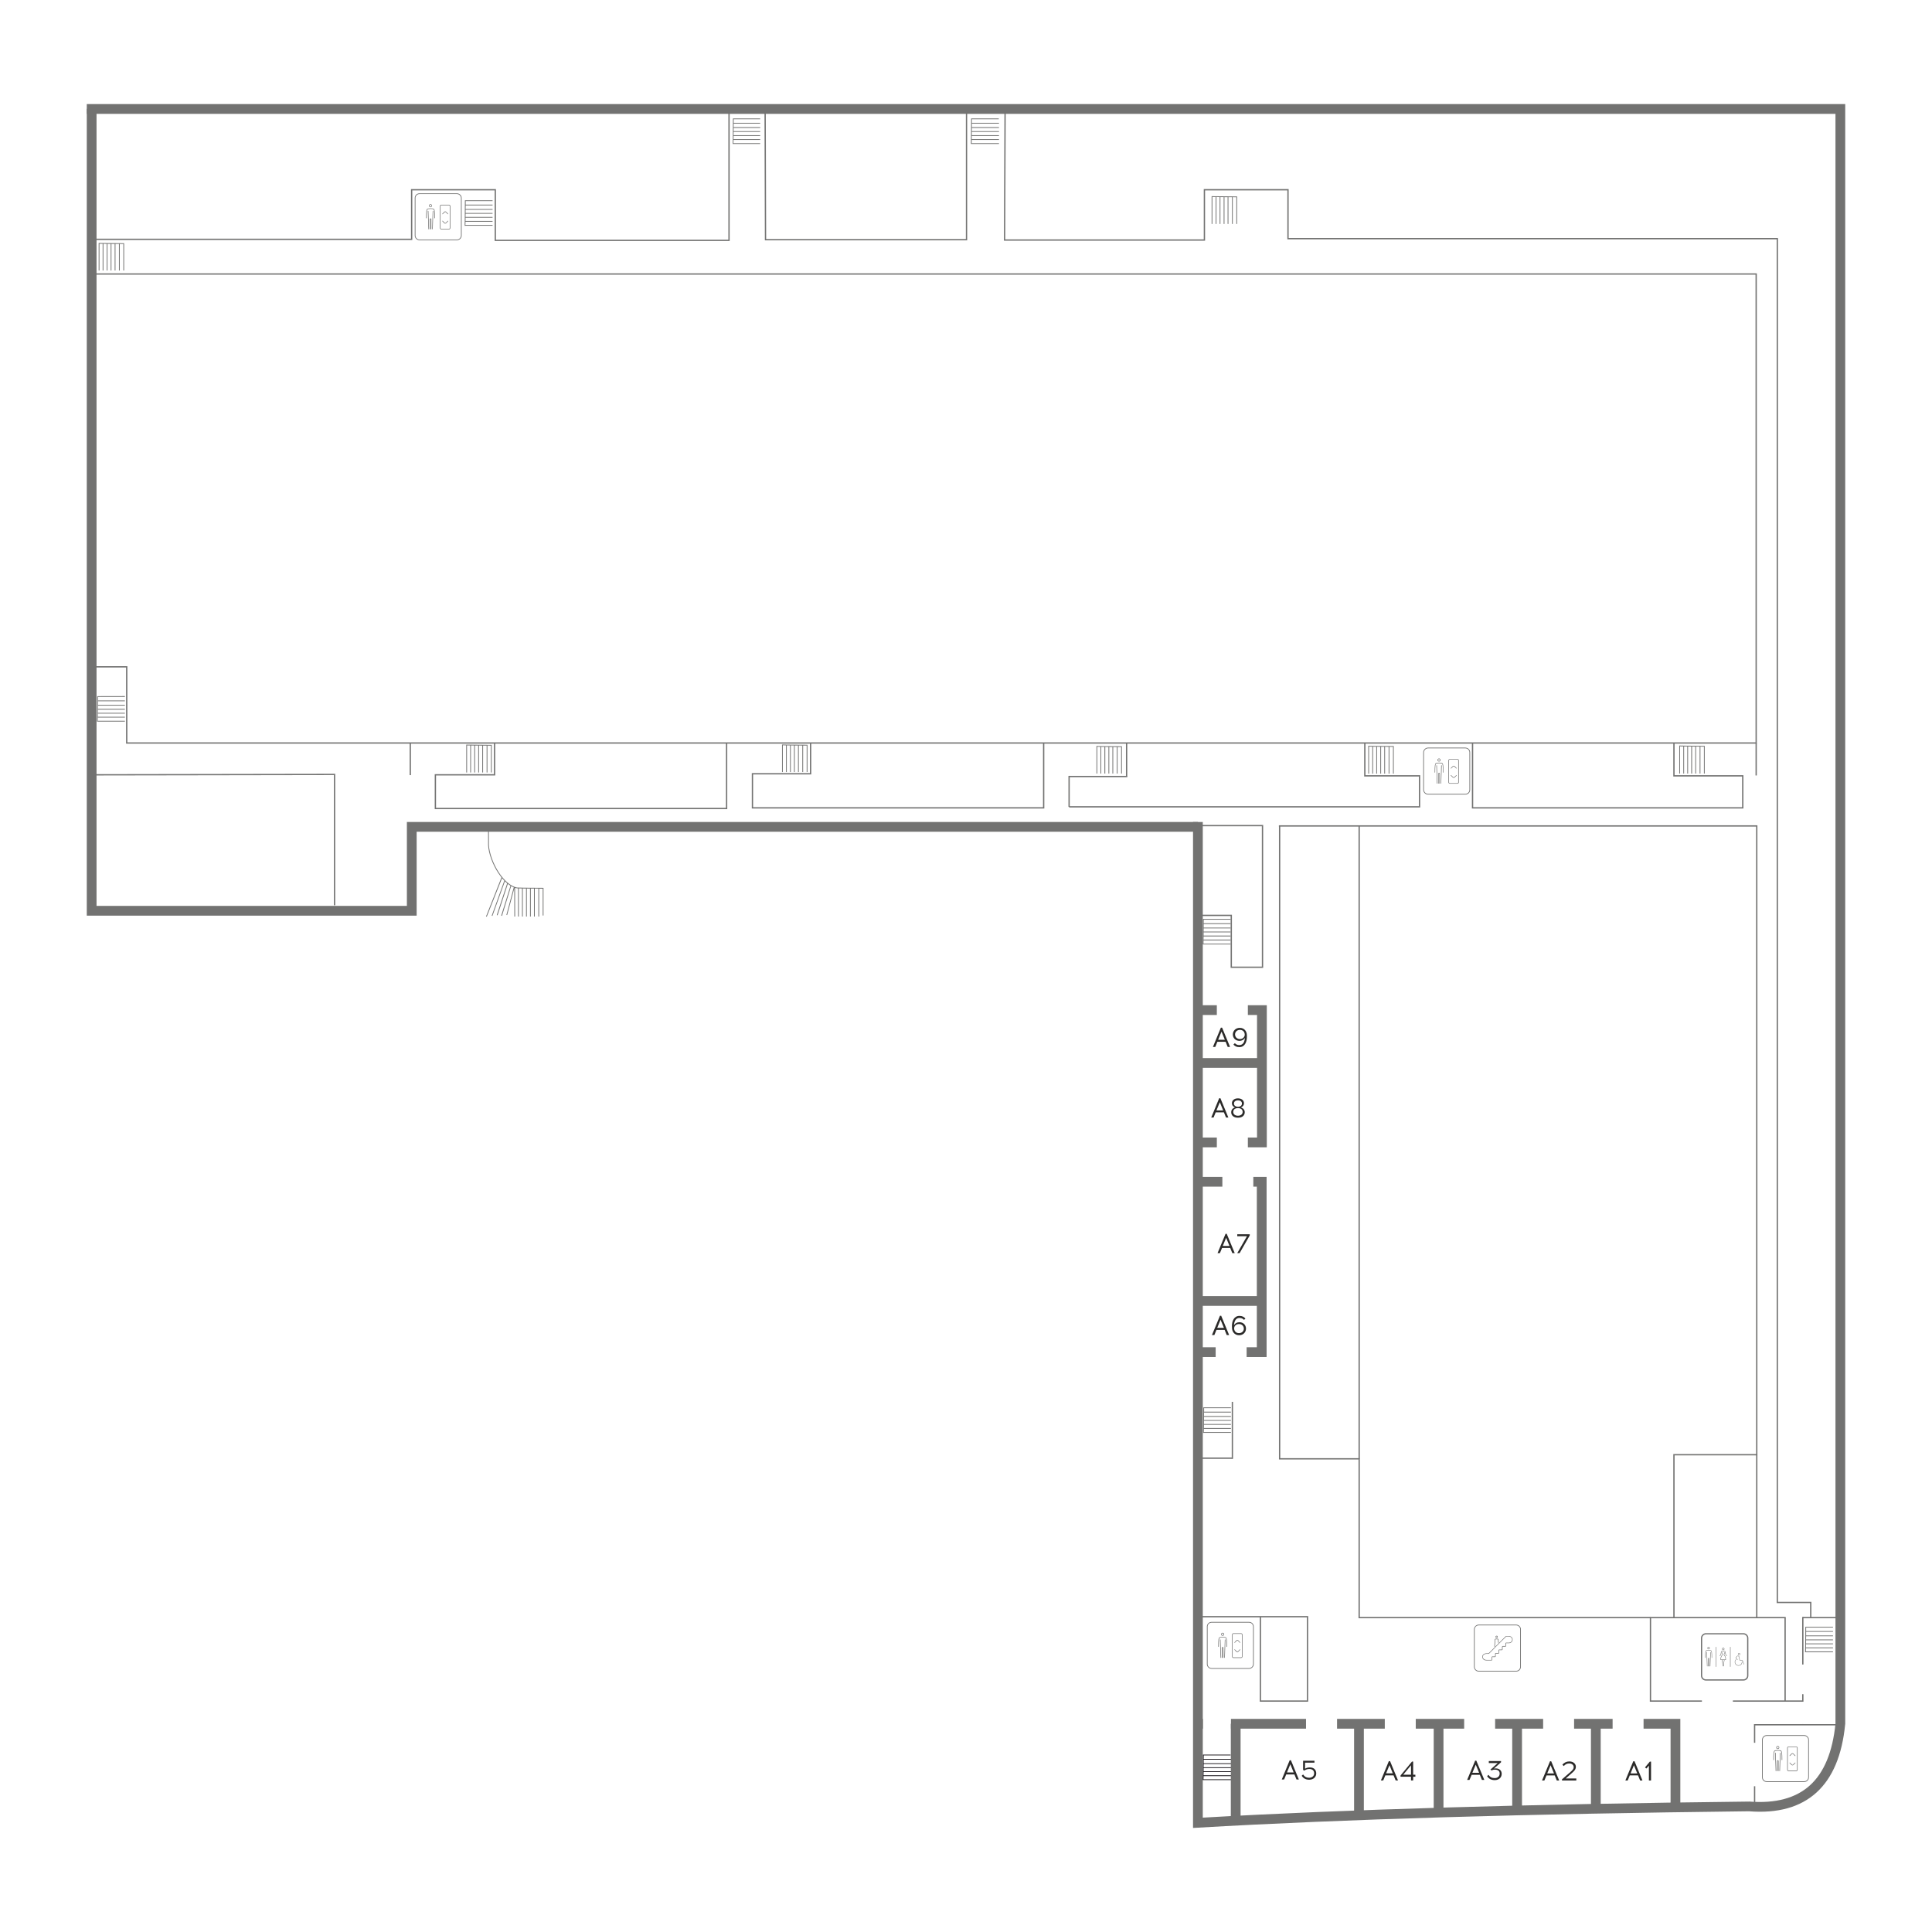 <?xml version="1.0" encoding="UTF-8"?>
<!DOCTYPE svg PUBLIC "-//W3C//DTD SVG 1.1//EN" "http://www.w3.org/Graphics/SVG/1.1/DTD/svg11.dtd">
<!-- Creator: CorelDRAW X6 -->
<svg xmlns="http://www.w3.org/2000/svg" xml:space="preserve" width="297mm" height="297mm" version="1.1" style="shape-rendering:geometricPrecision; text-rendering:geometricPrecision; image-rendering:optimizeQuality; fill-rule:evenodd; clip-rule:evenodd"
viewBox="0 0 29700 29700"
 xmlns:xlink="http://www.w3.org/1999/xlink">
 <defs>
  <style type="text/css">
   <![CDATA[
    .fil1 {fill:none}
    .fil2 {fill:#727271}
    .fil4 {fill:#2B2A29;fill-rule:nonzero}
    .fil3 {fill:#1F1B20;fill-rule:nonzero}
    .fil0 {fill:#727271;fill-rule:nonzero}
   ]]>
  </style>
 </defs>
 <g id="Слой_x0020_1">
  <polygon class="fil0" points="27826,24867 27826,24644 27322,24644 27312,24644 27312,24634 27312,3679 19800,3679 19790,3679 19790,3669 19790,2927 18525,2927 18525,3690 18525,3700 18515,3700 15443,3700 15433,3700 15433,3690 15441,1675 15461,1675 15453,3680 18505,3680 18505,2917 18505,2907 18515,2907 19800,2907 19810,2907 19810,2917 19810,3659 27322,3659 27332,3659 27332,3669 27332,24624 27836,24624 27846,24624 27846,24634 27846,24867 "/>
  <polygon class="fil0" points="14868,1675 14868,3685 14868,3695 14858,3695 11768,3695 11758,3695 11758,3685 11752,1675 11772,1675 11778,3675 14848,3675 14848,1675 "/>
  <polygon class="fil0" points="11217,1675 11217,3695 11217,3705 11207,3705 7614,3705 7604,3705 7604,3695 7604,2927 6338,2927 6338,3679 6338,3689 6328,3689 1475,3689 1475,3669 6318,3669 6318,2917 6318,2907 6328,2907 7614,2907 7624,2907 7624,2917 7624,3685 11197,3685 11197,1675 "/>
  <polygon class="fil0" points="1409,10241 1948,10241 1958,10241 1958,10251 1958,11412 26987,11412 26987,4222 1409,4222 1409,4202 26997,4202 27007,4202 27007,4212 27007,11422 27007,11432 26997,11432 1948,11432 1938,11432 1938,11422 1938,10261 1409,10261 "/>
  <path class="fil0" d="M26963 27775l0 -316 20 0 0 316 -20 0zm0 -984l0 -277 0 -10 10 0 1318 0 0 20 -1308 0 0 267 -20 0z"/>
  <polygon class="fil0" points="18946,22426 18421,22426 18421,22406 18946,22406 "/>
  <polygon class="fil0" points="18955,21550 18955,22426 18935,22426 18935,21550 "/>
  <path class="fil0" d="M18415 24843l1685 0 10 0 0 10 0 1297 0 10 -10 0 -724 0 -10 0 0 -10 0 -1287 -951 0 0 -20zm1675 20l-704 0 0 1277 704 0 0 -1277z"/>
  <polygon class="fil0" points="18472,14062 18928,14062 18938,14062 18938,14072 18938,14859 19398,14859 19398,12702 18348,12702 18348,12682 19408,12682 19418,12682 19418,12692 19418,14869 19418,14879 19408,14879 18928,14879 18918,14879 18918,14869 18918,14082 18472,14082 "/>
  <path class="fil0" d="M27714 26160l-1075 0 0 -20 1075 0 0 20zm-1551 0l-791 0 -10 0 0 -10 0 -1283 0 -10 10 0 2078 0 0 20 -2068 0 0 1263 781 0 0 20zm1551 -1303l577 0 0 20 -577 0 0 -20z"/>
  <polyline class="fil1" points="1409,1672 1409,14001 6330,14001 6330,12711 18415,12711 "/>
  <polygon class="fil0" points="1484,1672 1484,13926 6255,13926 6255,12711 6255,12636 6330,12636 18415,12636 18415,12786 6405,12786 6405,14001 6405,14076 6330,14076 1409,14076 1334,14076 1334,14001 1334,1672 "/>
  <path class="fil0" d="M18490 12636l0 15306c1093,-63 2329,-114 3711,-155 1412,-42 2974,-73 4687,-92l6 0 0 0c402,31 711,-52 929,-249 218,-197 349,-514 393,-948l0 -24748 -26882 0 0 -150 26957 0 75 0 0 75 0 24824 0 2 -1 6c-46,475 -194,825 -442,1050 -250,226 -596,322 -1039,287 -1708,20 -3268,50 -4679,92 -1409,42 -2671,95 -3786,160l-79 4 0 -79 0 -15385 150 0z"/>
  <path class="fil2" d="M27293 26944c-3,0 -5,2 -5,4 0,23 9,265 9,275 0,2 2,4 4,4 0,0 0,0 1,0 2,0 4,-2 4,-4 0,-3 -9,-252 -9,-275 0,-2 -2,-4 -4,-4z"/>
  <path class="fil2" d="M27330 27060c-7,0 -12,5 -12,13l0 150c0,2 2,4 5,4 2,0 4,-2 4,-4l0 -150c0,-4 2,-4 3,-4 1,0 3,0 3,4l0 150c0,2 2,4 5,4 2,0 4,-2 4,-4l0 -150c0,-8 -5,-13 -12,-13z"/>
  <path class="fil2" d="M27367 26944c-2,0 -4,2 -4,4 0,23 -9,272 -9,275 0,2 2,4 4,4 1,0 1,0 1,0 2,0 4,-2 4,-4 0,-10 9,-252 9,-275 0,-2 -2,-4 -5,-4z"/>
  <path class="fil2" d="M27381 26912c-6,-6 -37,-8 -51,-8 -14,0 -46,2 -52,8 -12,12 -17,34 -17,141 0,3 2,5 5,5 2,0 4,-2 4,-5 0,-102 5,-125 14,-134 3,-2 24,-6 46,-6 22,0 42,4 45,6 10,9 14,32 14,134 0,3 2,5 5,5 2,0 4,-2 4,-5 0,-107 -5,-129 -17,-141z"/>
  <path class="fil2" d="M27329 26849c8,0 15,7 15,15 0,8 -7,14 -15,15 -8,-1 -14,-7 -14,-15 0,-8 6,-15 14,-15zm0 38c0,0 0,0 0,0 0,0 0,0 0,0 0,0 0,0 0,0 0,0 0,0 0,0 13,0 23,-10 23,-23 0,-13 -10,-23 -23,-24 0,0 0,0 0,0 0,0 0,0 0,0 0,0 0,0 0,0 0,0 0,0 0,0 -13,1 -23,11 -23,24 0,13 10,23 23,23z"/>
  <path class="fil2" d="M27570 26958c-4,-4 -9,-6 -15,-6 -6,0 -11,2 -15,6l-29 29c-2,2 -2,5 0,7 1,1 4,1 6,0l29 -30c3,-2 6,-3 9,-3 3,0 6,1 9,3l29 30c1,0 2,1 3,1 1,0 3,-1 3,-1 2,-2 2,-5 0,-7l-29 -29z"/>
  <path class="fil2" d="M27593 27097l-29 29c-3,3 -6,4 -9,4 -3,0 -6,-1 -9,-4l-29 -29c-2,-2 -5,-2 -6,0 -2,1 -2,4 0,6l29 29c4,4 9,6 15,6 6,0 11,-2 15,-6l29 -29c2,-2 2,-5 0,-6 -1,-2 -4,-2 -6,0z"/>
  <path class="fil2" d="M27625 27207c0,6 -5,12 -12,12l-118 0c-7,0 -12,-6 -12,-12l0 -337c0,-7 5,-13 12,-13l118 0c7,0 12,6 12,13l0 337zm-12 -358l-118 0c-12,0 -21,9 -21,21l0 337c0,11 9,21 21,21l118 0c11,0 21,-10 21,-21l0 -337c0,-12 -10,-21 -21,-21z"/>
  <path class="fil0" d="M27160 26673l575 0c20,0 38,9 51,22l0 0c14,13 22,31 22,52l0 574c0,21 -8,39 -22,52 -13,13 -31,22 -51,22l-575 0c-20,0 -38,-9 -52,-22 -13,-13 -21,-31 -21,-52l0 -574c0,-21 8,-39 21,-52l0 0c14,-13 32,-22 52,-22zm575 12l-575 0c-17,0 -33,7 -44,18l0 0c-11,11 -18,26 -18,44l0 574c0,18 7,33 18,44 11,11 27,18 44,18l575 0c17,0 32,-7 44,-18 11,-11 18,-26 18,-44l0 -574c0,-18 -7,-33 -18,-44l0 0c-12,-11 -27,-18 -44,-18z"/>
  <path class="fil2" d="M22085 11764c-2,0 -4,2 -4,4 0,23 8,264 8,275 0,2 2,4 5,4 0,0 0,0 0,0 2,0 4,-2 4,-5 0,-2 -9,-251 -9,-274 0,-2 -2,-4 -4,-4z"/>
  <path class="fil2" d="M22122 11880c-6,0 -11,5 -11,12l0 151c0,2 2,4 4,4 2,0 4,-2 4,-4l0 -151c0,-3 2,-3 3,-3 1,0 4,0 4,3l0 151c0,2 1,4 4,4 2,0 4,-2 4,-4l0 -151c0,-7 -5,-12 -12,-12z"/>
  <path class="fil2" d="M22160 11764c-3,0 -5,2 -5,4 0,23 -8,272 -8,274 0,3 1,5 4,5 0,0 0,0 0,0 2,0 4,-2 4,-4 1,-11 9,-252 9,-275 0,-2 -2,-4 -4,-4z"/>
  <path class="fil2" d="M22174 11732c-7,-6 -38,-8 -52,-8 -14,0 -45,2 -51,8 -12,12 -17,34 -17,141 0,3 2,5 4,5 2,0 4,-2 4,-5 0,-102 5,-126 14,-134 3,-3 24,-6 46,-6 22,0 43,3 46,6 9,8 14,32 14,134 0,3 2,5 4,5 3,0 4,-2 4,-5 0,-107 -5,-129 -16,-141z"/>
  <path class="fil2" d="M22122 11669c8,0 14,7 14,15 0,8 -6,14 -14,14 -8,0 -15,-6 -15,-14 0,-8 7,-15 15,-15zm0 38c0,0 0,0 0,0 0,0 0,0 0,0 0,0 0,0 0,0 0,0 0,0 0,0 12,0 23,-11 23,-23 0,-13 -11,-24 -23,-24 0,0 0,0 0,0 0,0 0,0 0,0 0,0 0,0 0,0 0,0 0,0 0,0 -13,0 -24,11 -24,24 0,12 11,23 24,23z"/>
  <path class="fil2" d="M22362 11778c-4,-4 -9,-6 -15,-6 -5,0 -10,2 -14,6l-30 29c-2,2 -2,5 0,6 2,2 5,2 6,0l30 -29c2,-2 5,-4 8,-4 4,0 7,2 9,4l30 29c0,1 2,2 3,2 1,0 2,-1 3,-2 1,-1 1,-4 0,-6l-30 -29z"/>
  <path class="fil2" d="M22386 11917l-30 29c-2,2 -5,4 -9,4 -3,0 -6,-2 -8,-4l-30 -29c-1,-2 -4,-2 -6,0 -2,1 -2,4 0,6l30 29c4,4 9,6 14,6 6,0 11,-2 15,-6l30 -29c1,-2 1,-5 0,-6 -2,-2 -5,-2 -6,0z"/>
  <path class="fil2" d="M22417 12027c0,6 -5,12 -12,12l-118 0c-7,0 -12,-6 -12,-12l0 -338c0,-6 5,-12 12,-12l118 0c7,0 12,6 12,12l0 338zm-12 -358l-118 0c-11,0 -21,9 -21,20l0 338c0,11 10,20 21,20l118 0c12,0 21,-9 21,-20l0 -338c0,-11 -9,-20 -21,-20z"/>
  <path class="fil0" d="M21952 11493l575 0c20,0 39,9 52,22l0 0c13,13 21,31 21,51l0 575c0,20 -8,39 -21,52 -13,13 -32,21 -52,21l-575 0c-20,0 -38,-8 -51,-21 -13,-13 -22,-32 -22,-52l0 -575c0,-20 9,-38 22,-51l0 0c13,-13 31,-22 51,-22zm575 11l-575 0c-17,0 -32,7 -43,19l0 0c-12,11 -19,26 -19,43l0 575c0,17 7,33 19,44 11,11 26,18 43,18l575 0c17,0 33,-7 44,-18 11,-11 18,-27 18,-44l0 -575c0,-17 -7,-32 -18,-43l0 0c-11,-12 -27,-19 -44,-19z"/>
  <path class="fil2" d="M6582 3242c-3,0 -5,2 -5,5 0,22 9,264 9,274 0,3 2,4 4,4 0,0 0,0 1,0 2,0 4,-2 4,-4 0,-3 -9,-252 -9,-274 0,-3 -2,-5 -4,-5z"/>
  <path class="fil2" d="M6619 3358c-7,0 -12,5 -12,13l0 150c0,2 2,4 5,4 2,0 4,-2 4,-4l0 -150c0,-4 2,-4 3,-4 1,0 3,0 3,4l0 150c0,2 2,4 5,4 2,0 4,-2 4,-4l0 -150c0,-8 -5,-13 -12,-13z"/>
  <path class="fil2" d="M6656 3242c-2,0 -4,2 -4,5 0,22 -9,271 -9,274 0,2 2,4 4,4 1,0 1,0 1,0 2,0 4,-1 4,-4 0,-10 9,-252 9,-274 0,-3 -2,-5 -5,-5z"/>
  <path class="fil2" d="M6670 3211c-6,-6 -37,-8 -51,-8 -14,0 -45,2 -52,8 -12,11 -17,33 -17,141 0,2 2,4 5,4 2,0 4,-2 4,-4 0,-103 5,-126 14,-135 3,-2 24,-6 46,-6 22,0 42,4 45,6 10,9 14,32 14,135 0,2 2,4 5,4 2,0 4,-2 4,-4 0,-108 -5,-130 -17,-141z"/>
  <path class="fil2" d="M6618 3147c8,1 15,7 15,15 0,8 -7,15 -15,15 -8,0 -14,-7 -14,-15 0,-8 6,-14 14,-15zm0 39c0,0 0,0 0,0 0,0 0,0 0,0 0,0 0,0 0,0 0,0 0,0 0,0 13,-1 23,-11 23,-24 0,-13 -10,-23 -23,-23 0,0 0,0 0,0 0,0 0,0 0,0 0,0 0,0 0,0 0,0 0,0 0,0 -13,0 -23,10 -23,23 0,13 10,23 23,24z"/>
  <path class="fil2" d="M6859 3256c-4,-4 -9,-6 -15,-6 -5,0 -11,2 -15,6l-29 30c-2,1 -2,4 0,6 1,2 4,2 6,0l30 -30c2,-2 5,-3 8,-3 3,0 6,1 9,3l29 30c1,1 2,1 3,1 1,0 3,0 3,-1 2,-2 2,-5 0,-6l-29 -30z"/>
  <path class="fil2" d="M6882 3395l-29 30c-3,2 -6,3 -9,3 -3,0 -6,-1 -8,-3l-30 -30c-2,-2 -5,-2 -6,0 -2,2 -2,4 0,6l29 30c4,4 10,6 15,6 6,0 11,-2 15,-6l29 -30c2,-2 2,-4 0,-6 -1,-2 -4,-2 -6,0z"/>
  <path class="fil2" d="M6914 3505c0,7 -5,12 -12,12l-118 0c-7,0 -12,-5 -12,-12l0 -337c0,-7 5,-12 12,-12l118 0c7,0 12,5 12,12l0 337zm-12 -358l-118 0c-12,0 -21,9 -21,21l0 337c0,11 9,21 21,21l118 0c11,0 21,-10 21,-21l0 -337c0,-12 -10,-21 -21,-21z"/>
  <path class="fil0" d="M6449 2972l575 0c20,0 38,8 51,21l1 0c13,13 21,32 21,52l0 575c0,20 -8,38 -21,51 -14,14 -32,22 -52,22l-575 0c-20,0 -38,-8 -52,-22 -13,-13 -21,-31 -21,-51l0 -575c0,-20 8,-39 21,-52l0 0c14,-13 32,-21 52,-21zm575 11l-575 0c-17,0 -33,7 -44,18l0 0c-11,11 -18,27 -18,44l0 575c0,17 7,32 18,44 11,11 27,18 44,18l575 0c17,0 32,-7 44,-18 11,-12 18,-27 18,-44l0 -575c0,-17 -7,-33 -18,-44l0 0c-12,-11 -27,-18 -44,-18z"/>
  <path class="fil2" d="M18759 25203c-3,0 -5,2 -5,5 0,22 9,264 9,274 0,3 2,4 4,4 1,0 1,0 1,0 2,0 4,-2 4,-4 0,-3 -9,-252 -9,-274 0,-3 -2,-5 -4,-5z"/>
  <path class="fil2" d="M18796 25319c-7,0 -12,5 -12,13l0 150c0,3 2,4 5,4 2,0 4,-1 4,-4l0 -150c0,-4 2,-4 3,-4 1,0 3,0 3,4l0 150c0,3 2,4 5,4 2,0 4,-1 4,-4l0 -150c0,-8 -5,-13 -12,-13z"/>
  <path class="fil2" d="M18833 25203c-2,0 -4,2 -4,5 0,22 -9,271 -9,274 0,2 2,4 5,4 0,0 0,0 0,0 2,0 4,-1 4,-4 0,-10 9,-252 9,-274 0,-3 -2,-5 -5,-5z"/>
  <path class="fil2" d="M18847 25172c-6,-6 -37,-8 -51,-8 -14,0 -45,2 -52,8 -12,11 -17,33 -17,141 0,2 2,4 5,4 2,0 4,-2 4,-4 0,-103 5,-126 14,-135 3,-2 24,-6 46,-6 22,0 42,4 45,6 10,9 14,32 14,135 0,2 2,4 5,4 2,0 4,-2 4,-4 0,-108 -5,-130 -17,-141z"/>
  <path class="fil2" d="M18795 25109c8,0 15,6 15,14 0,8 -7,15 -15,15 -8,0 -14,-7 -14,-15 0,-8 6,-14 14,-14zm0 38c0,0 0,0 0,0 0,0 0,0 0,0 0,0 0,0 0,0 0,0 0,0 0,0 13,-1 24,-11 24,-24 0,-13 -11,-23 -24,-23 0,0 0,0 0,0 0,0 0,0 0,0 0,0 0,0 0,0 0,0 0,0 0,0 -13,0 -23,10 -23,23 0,13 10,23 23,24z"/>
  <path class="fil2" d="M19036 25217c-4,-4 -9,-6 -15,-6 -5,0 -11,2 -15,6l-29 30c-2,2 -2,4 0,6 2,2 4,2 6,0l30 -30c2,-2 5,-3 8,-3 3,0 6,1 9,3l29 30c1,1 2,1 3,1 1,0 3,0 3,-1 2,-2 2,-4 0,-6l-29 -30z"/>
  <path class="fil2" d="M19059 25356l-29 30c-3,2 -6,3 -9,3 -3,0 -6,-1 -8,-3l-30 -30c-2,-2 -4,-2 -6,0 -2,2 -2,4 0,6l29 30c4,4 10,6 15,6 6,0 11,-2 15,-6l29 -30c2,-2 2,-4 0,-6 -1,-2 -4,-2 -6,0z"/>
  <path class="fil2" d="M19091 25466c0,7 -5,12 -12,12l-118 0c-7,0 -12,-5 -12,-12l0 -337c0,-7 5,-12 12,-12l118 0c7,0 12,5 12,12l0 337zm-12 -358l-118 0c-12,0 -21,9 -21,21l0 337c0,12 9,21 21,21l118 0c11,0 21,-9 21,-21l0 -337c0,-12 -10,-21 -21,-21z"/>
  <path class="fil0" d="M18626 24933l575 0c20,0 38,8 52,21l0 0c13,14 21,32 21,52l0 575c0,20 -8,38 -21,51 -14,14 -32,22 -52,22l-575 0c-20,0 -38,-8 -52,-22 -13,-13 -21,-31 -21,-51l0 -575c0,-20 8,-38 21,-52l0 0c14,-13 32,-21 52,-21zm575 11l-575 0c-17,0 -33,7 -44,18l0 0c-11,11 -18,27 -18,44l0 575c0,17 7,32 18,44 11,11 27,18 44,18l575 0c17,0 33,-7 44,-18 11,-12 18,-27 18,-44l0 -575c0,-17 -7,-33 -18,-44l0 0c-11,-11 -27,-18 -44,-18z"/>
  <path class="fil2" d="M26380 25624c-2,0 -3,-1 -3,-3l0 -301c0,-1 1,-3 3,-3 2,0 4,2 4,3l0 301c0,2 -2,3 -4,3z"/>
  <path class="fil2" d="M26244 25617c-1,0 -3,-2 -3,-3 0,-8 -7,-195 -7,-213 0,-2 2,-3 4,-3 2,0 3,1 3,3 0,17 7,210 7,212 0,2 -2,4 -4,4 0,0 0,0 0,0z"/>
  <path class="fil2" d="M26272 25617c-1,0 -3,-2 -3,-3l0 -117c0,-3 -2,-3 -2,-3 -1,0 -3,0 -3,3l0 117c0,1 -1,3 -3,3 -2,0 -4,-2 -4,-3l0 -117c0,-6 4,-10 10,-10 5,0 9,4 9,10l0 117c0,1 -2,3 -4,3z"/>
  <path class="fil2" d="M26289 25617c0,0 0,0 0,0 -2,0 -4,-2 -4,-4 0,-2 7,-195 7,-212 0,-2 2,-3 3,-3 2,0 4,1 4,3 0,18 -7,205 -7,213 0,1 -2,3 -3,3z"/>
  <path class="fil2" d="M26316 25486c-2,0 -3,-2 -3,-4 0,-79 -4,-97 -11,-104 -3,-2 -19,-4 -36,-4 -17,0 -33,2 -35,4 -7,7 -11,25 -11,104 0,2 -2,4 -3,4 -2,0 -4,-2 -4,-4 0,-83 4,-100 13,-109 5,-5 29,-6 40,-6 11,0 35,1 40,6 9,9 13,26 13,109 0,2 -1,4 -3,4z"/>
  <path class="fil2" d="M26266 25347c-6,0 -11,-5 -11,-11 0,-7 5,-12 11,-12 6,0 11,5 11,12 0,6 -5,11 -11,11zm0 -30c0,0 0,0 0,0 0,0 0,0 0,0 0,0 0,0 0,0 -10,0 -18,9 -18,19 0,9 8,18 18,18 0,0 0,0 0,0l0 0c0,0 0,0 0,0 10,0 18,-9 18,-18 0,-10 -8,-19 -18,-19z"/>
  <path class="fil2" d="M26545 25453c-15,-15 -17,-32 -18,-46 -1,-11 -2,-21 -11,-25 -7,-4 -14,-4 -21,-4 -2,0 -3,0 -4,0 0,0 0,0 0,0 0,0 0,0 0,0l0 0c-1,0 -2,0 -4,0 -8,0 -14,0 -21,4 -9,4 -10,14 -11,25 -1,14 -3,31 -18,46 -1,2 -1,4 0,5 1,1 1,1 2,1 1,0 2,0 3,-1 16,-16 18,-36 20,-50 1,-11 2,-18 7,-20 5,-3 11,-3 18,-3 1,0 3,0 4,0l0 0c0,0 0,0 0,0l0 0c1,0 2,0 4,0 7,0 13,0 18,3 5,2 6,9 7,20 2,14 4,34 20,50 1,1 2,1 3,1 0,0 1,0 2,-1 1,-1 1,-3 0,-5z"/>
  <path class="fil2" d="M26491 25361c-6,0 -11,-6 -11,-12 0,-6 5,-11 11,-11 6,0 11,5 11,11 0,6 -5,12 -11,12zm0 -30c0,0 0,0 0,0 0,0 0,0 0,0 0,0 0,0 0,0 -10,0 -18,8 -18,18 0,10 8,18 18,18 0,0 0,0 0,0l0 0c0,0 0,0 0,0 0,0 0,0 0,0 10,0 18,-8 18,-18 0,-10 -8,-18 -18,-18z"/>
  <path class="fil2" d="M26599 25624c-1,0 -3,-1 -3,-3l0 -301c0,-1 2,-3 3,-3 2,0 4,2 4,3l0 301c0,2 -2,3 -4,3z"/>
  <path class="fil2" d="M26735 25417c-7,0 -12,5 -12,12 0,7 5,12 12,12 6,0 12,-5 12,-12 0,-7 -6,-12 -12,-12zm0 30c-10,0 -18,-8 -18,-18 0,-10 8,-18 18,-18 9,0 17,8 17,18 0,10 -8,18 -17,18z"/>
  <path class="fil2" d="M26726 25606c-32,0 -58,-25 -58,-57 0,-14 6,-28 15,-39 1,-1 3,-1 4,0 2,1 2,3 1,4 -9,10 -14,22 -14,35 0,28 23,51 52,51 28,0 51,-23 51,-51 0,-3 0,-6 0,-9 0,-1 1,-3 2,-3 2,0 3,1 4,2 0,3 0,7 0,10 0,32 -25,57 -57,57z"/>
  <path class="fil2" d="M26810 25588c-2,0 -3,-1 -3,-2l-21 -55c-2,-3 -5,-5 -8,-4l-13 2c-6,1 -13,0 -17,-2 -4,-2 -8,-8 -9,-14l-7 -42c-1,-3 -4,-8 -7,-9l-7 -3c-3,-1 -8,0 -10,2l-19 20c-2,3 -2,6 0,8l23 23c1,2 1,3 0,5 -1,1 -3,1 -4,0l-23 -23c-5,-5 -5,-12 0,-17l19 -20c4,-4 11,-6 16,-3l7 3c5,2 10,8 11,13l7 42c0,4 3,8 6,10 3,1 9,2 13,1l12 -2c6,-1 13,2 15,8l21 55c1,1 0,3 -1,4 -1,0 -1,0 -1,0z"/>
  <path class="fil2" d="M26511 25445c-1,0 -1,-1 -1,-1 -6,-7 -5,-13 0,-22 5,-9 6,-13 1,-20 -1,-2 -3,-2 -5,-1 -1,1 -2,3 -1,5 3,4 3,5 -1,13 -3,6 -10,17 0,29 1,1 1,1 2,2 8,9 20,24 19,61l-69 0c-1,-37 12,-52 19,-61 1,-1 1,-1 2,-2 10,-12 3,-23 0,-29 -4,-8 -4,-9 -1,-13 1,-2 0,-4 -1,-5 -2,-1 -4,0 -5,1 -4,8 -4,12 1,20 5,9 6,15 1,22 -1,0 -1,1 -2,1 -8,10 -23,27 -21,70 0,2 2,3 4,3l18 0c2,13 11,73 11,94 0,2 2,4 4,4 2,0 3,-2 3,-4 0,-22 -8,-79 -11,-94l25 0c-3,15 -11,72 -11,94 0,2 1,4 3,4 2,0 3,-2 3,-4 0,-21 9,-81 12,-94l19 0c1,0 3,-1 3,-3 2,-43 -13,-60 -21,-70z"/>
  <path class="fil0" d="M26225 25106l575 0c21,0 41,9 55,23 14,14 22,33 22,54l0 575c0,21 -8,41 -22,55 -14,14 -34,22 -55,22l-575 0c-21,0 -40,-8 -54,-22l0 0c-14,-14 -23,-34 -23,-55l0 -575c0,-21 9,-40 23,-54l0 0c14,-14 33,-23 54,-23zm575 19l-575 0c-16,0 -30,7 -41,17l0 0c-10,11 -17,25 -17,41l0 575c0,16 7,31 17,41l0 0c11,11 25,17 41,17l575 0c16,0 31,-6 41,-17 11,-10 17,-25 17,-41l0 -575c0,-16 -6,-30 -17,-41 -10,-10 -25,-17 -41,-17z"/>
  <path class="fil2" d="M23194 25252l1 0 0 0c11,-1 20,-3 27,-7 9,-5 15,-12 19,-20 1,-3 2,-7 3,-10 1,-3 1,-6 1,-10 0,-3 0,-6 -1,-9 -1,-4 -1,-7 -3,-10 -3,-8 -9,-15 -17,-20 -8,-4 -17,-7 -28,-7 -4,0 -8,0 -12,0l-1 0c-8,0 -16,-1 -24,0 -1,0 -2,0 -3,0 -1,1 -2,1 -3,1 -1,1 -2,1 -3,2 -1,0 -2,1 -2,2l-127 126c-14,14 -28,28 -42,42l-21 22 -16 16c-5,5 -11,11 -16,16 -5,5 -11,11 -16,16 -6,5 -11,10 -16,15 -1,1 -1,1 -2,2 0,0 -1,1 -2,1 0,0 -1,1 -1,1 -1,1 -2,1 -2,1 -1,0 -2,1 -2,1 -1,0 -2,0 -3,1 0,0 -1,0 -2,0 0,0 -1,0 -2,0l-27 0c-13,0 -24,3 -32,7 -9,5 -16,12 -20,20 -1,3 -2,6 -3,9 -1,3 -1,7 -1,10 0,3 0,6 1,10 0,3 2,6 3,9 4,8 11,15 20,20 8,5 18,8 31,8l0 0 78 0c1,0 1,0 1,0 1,0 1,-1 1,-1l0 0c1,0 1,0 1,-1 0,0 0,0 0,-1l0 -39c0,-1 0,-3 1,-4 0,-1 1,-3 2,-4l0 0c1,-1 3,-2 4,-2 1,-1 3,-1 4,-1l39 0c1,0 1,0 1,0 1,-1 1,-1 1,-1l0 0c1,0 1,-1 1,-1 0,0 0,0 0,-1l0 -39c0,-1 0,-3 1,-4 0,-1 1,-3 2,-4 1,-1 3,-2 4,-2 1,-1 3,-1 4,-1l39 0c1,0 1,0 1,0 1,0 1,-1 1,-1 0,0 1,0 1,-1 0,0 0,0 0,-1l0 -39c0,-1 0,-3 1,-4 0,-1 1,-3 2,-4l0 0c1,-1 3,-2 4,-3 1,0 3,0 4,0l40 0c0,0 0,0 1,-1 0,0 0,0 0,0l0 0c1,0 1,-1 1,-1 0,0 0,-1 0,-1l0 -39c0,-2 0,-3 1,-4 1,-2 1,-3 2,-4l1 0c1,-1 2,-2 3,-3 1,0 3,-1 4,-1l40 0c0,0 0,0 1,0 0,0 0,0 0,0l1 0c0,-1 0,-1 0,-1 0,0 0,-1 0,-1l0 -39c0,-2 1,-3 1,-4 1,-2 1,-3 3,-4 1,-1 2,-2 3,-2 2,-1 3,-1 4,-1l40 0zm-195 -52l-5 0c-1,0 -2,0 -3,1 -1,0 -2,0 -2,1l0 0c-1,1 -1,2 -1,3 -1,1 -1,2 -1,4 -2,33 -3,68 -6,101 0,3 -1,4 -3,5 -1,0 -1,1 -2,1 -1,-1 -1,-1 -2,-1 -1,-1 -2,-3 -2,-5l6 -102c0,-2 1,-4 1,-6 1,-2 1,-4 3,-5l0 -1c1,-1 3,-3 5,-3 2,-1 4,-2 7,-2 4,0 9,0 13,0 5,0 9,-1 13,0 3,0 5,0 7,1 2,1 4,2 5,4l0 0c1,2 2,3 3,5 1,2 1,4 1,6l3 42c0,3 -1,5 -2,5 0,1 -1,1 -2,1 0,0 -1,0 -2,0 -1,-1 -3,-3 -3,-5 -1,-14 -2,-28 -3,-42 0,-1 0,-3 -1,-4 0,-1 0,-2 -1,-2l0 0c0,-1 -1,-1 -2,-2 -1,0 -2,0 -3,0 -3,0 -18,0 -21,0zm7 -54c2,0 4,0 6,0 3,1 5,2 6,3 2,2 3,4 4,6 1,1 2,4 2,6 1,2 0,4 0,6 -1,3 -2,5 -3,6 -2,2 -3,3 -5,4 -2,1 -4,2 -7,2 -2,1 -4,0 -6,0 -2,-1 -4,-2 -6,-3 -2,-2 -3,-3 -4,-5 -1,-2 -2,-4 -2,-7 0,-2 0,-4 0,-6 1,-2 2,-4 3,-6 2,-2 4,-3 6,-4 1,-1 4,-2 6,-2zm6 11c0,-1 -1,-2 -2,-2 -1,0 -2,0 -3,0 -1,0 -2,0 -3,1 -1,0 -2,1 -2,2 -1,0 -2,1 -2,2 0,1 0,2 0,3 0,1 0,2 1,3 0,1 1,2 2,3 0,0 1,1 2,1 1,0 2,0 3,0 1,0 2,0 3,-1 1,0 2,-1 3,-2 0,0 1,-1 1,-2 0,-1 0,-2 0,-3 0,-1 0,-2 -1,-3 0,-1 -1,-2 -2,-2zm183 103l0 0 0 0c-13,1 -27,0 -41,0 0,0 0,0 -1,0 0,1 0,1 0,1l-1 0c0,0 0,0 0,1 0,0 0,1 0,1l0 39c0,1 0,3 -1,4 -1,2 -1,3 -2,4 -2,1 -3,2 -4,3 -1,0 -3,0 -4,0l-40 0c0,0 0,1 -1,1 0,0 0,0 0,0l-1 0c0,0 0,1 0,1 0,0 0,1 0,1l0 39c0,2 -1,3 -1,5 -1,1 -2,2 -3,3 -1,2 -2,2 -3,3 -1,0 -3,1 -4,1l-40 0c0,0 -1,0 -1,0 0,0 0,0 -1,0l0 1c0,0 0,0 0,0 0,0 0,1 0,1l0 39c0,2 -1,3 -1,5 -1,1 -2,2 -3,3 -1,1 -2,2 -3,3 -2,0 -3,1 -5,1l-39 0c0,0 -1,0 -1,0 0,0 0,0 0,0l-1 0c0,1 0,1 0,1 0,0 0,1 0,1l0 39c0,2 -1,3 -1,5 -1,1 -2,2 -3,3 -1,1 -2,2 -3,3 -2,0 -3,1 -5,1l-39 0c0,0 -1,0 -1,0 0,0 0,0 -1,0l0 1c0,0 0,0 0,0 0,1 0,1 0,1l0 39c0,2 -1,3 -1,5 -1,1 -2,2 -3,3 -1,1 -2,2 -3,3 -2,0 -3,0 -5,0l-78 0 0 0c-14,0 -26,-3 -35,-8 -11,-6 -19,-15 -23,-25 -2,-3 -3,-7 -4,-11 -1,-3 -1,-7 -1,-11 0,-4 0,-8 1,-12 1,-3 2,-7 4,-11 5,-9 12,-17 23,-23 10,-5 22,-8 36,-8l27 0 1 0 2 0 1 -1 1 0 2 -1 1 -1 1 -1 1 -1c6,-5 11,-10 16,-15 6,-5 11,-11 16,-16 6,-5 11,-10 16,-16l16 -16 21 -21c14,-14 28,-28 42,-42l127 -127c1,-1 2,-2 3,-3 2,-1 3,-2 4,-2 2,-1 3,-1 5,-2 1,0 3,0 4,0 9,-1 17,-1 25,0l1 0c4,0 7,0 12,0 13,0 23,3 32,8 10,6 17,15 21,24 1,4 2,7 3,11 1,4 1,8 1,12 0,3 0,7 -1,11 -1,4 -2,7 -4,11 -4,10 -11,18 -22,24 -8,5 -18,8 -31,8z"/>
  <path class="fil0" d="M22732 24975l575 0c20,0 39,8 52,22l0 0c13,13 21,31 21,51l0 575c0,20 -8,38 -21,52 -13,13 -32,21 -52,21l-575 0c-20,0 -38,-8 -51,-21l0 0c-13,-14 -22,-32 -22,-52l0 -575c0,-20 9,-38 22,-51l0 0c13,-14 31,-22 51,-22zm575 11l-575 0c-17,0 -32,7 -44,18l0 0c-11,11 -18,27 -18,44l0 575c0,17 7,33 18,44l0 0c12,11 27,18 44,18l575 0c17,0 33,-7 44,-18 11,-11 18,-27 18,-44l0 -575c0,-17 -7,-33 -18,-44l0 0c-11,-11 -27,-18 -44,-18z"/>
  <path class="fil0" d="M7515 12707c0,4 0,133 1,207 0,42 0,75 0,77 6,121 65,289 155,425 76,114 172,206 275,228 5,1 52,2 113,3 114,1 279,2 290,2l6 0 0 6 0 419 -12 0 0 -413c-10,0 -29,0 -55,0l0 429 -12 0 0 -430c-16,0 -35,0 -55,0l0 430 -12 0 0 -430c-16,0 -32,0 -49,0l0 430 -12 0 0 -430c-17,-1 -33,-1 -49,-1l0 431 -12 0 0 -431c-10,0 -19,0 -28,0l-22 -1 0 432 -12 0 0 -432c-19,0 -36,-1 -49,-1l0 433 -12 0 0 -433c-12,-1 -19,-1 -21,-2 -8,-1 -16,-4 -25,-6l1 441 -12 0 -1 -433 -110 411 -11 -3 113 -424c-13,-5 -27,-11 -40,-19l-141 458 -12 -4 143 -460c-14,-9 -28,-18 -41,-29l-158 484 -12 -4 160 -488c-12,-10 -24,-20 -35,-32l-192 534 -11 -4 194 -539c-12,-12 -24,-25 -35,-38l-235 593 -11 -5 237 -599c-16,-21 -32,-43 -48,-66 -91,-138 -151,-308 -157,-431 0,-2 0,-35 0,-78 -1,-92 -1,-204 -1,-207l12 0z"/>
  <path class="fil0" d="M27749 25399c1,-20 2,-54 2,-95 2,-115 2,-279 2,-290l0 -6 6 0 419 0 0 12 -413 0c0,9 0,29 0,54l413 0 0 12 -413 0c0,17 0,36 0,55l413 0 0 12 -413 0c-1,16 -1,33 -1,50l414 0 0 12 -414 0c0,16 0,33 0,49l414 0 0 12 -415 0c0,10 0,19 0,28l0 22 415 0 0 12 -415 0c-1,19 -1,36 -1,49l416 0 0 12 -417 0 0 0 -12 0z"/>
  <path class="fil0" d="M18494 22027c0,-20 1,-55 1,-96 2,-114 3,-279 3,-290l0 -6 6 0 419 0 0 6 0 6 -413 0c0,10 0,29 0,55l413 0 0 12 -414 0c0,16 0,35 0,54l414 0 0 13 -414 0c0,16 0,32 0,49l414 0 0 12 -415 0c0,17 0,33 0,49l415 0 0 12 -415 0c0,10 0,19 0,28l-1 22 416 0 0 12 -416 0c0,19 -1,36 -1,49l417 0 0 12 -417 0 0 1 -12 0z"/>
  <path class="fil3" d="M18488 27364c1,-20 2,-54 2,-95 2,-115 2,-279 2,-290l0 -6 6 0 420 0 0 12 -413 0c-1,9 -1,29 -1,54l430 0 0 12 -430 0c0,17 0,36 0,55l430 0 0 12 -430 0c0,16 -1,33 -1,50l431 0 0 12 -431 0c0,16 0,33 0,49l431 0 0 12 -431 0c-1,10 -1,19 -1,28l0 22 432 0 0 12 -432 0c-1,19 -1,36 -1,49l433 0 0 12 -434 0 0 0 -12 0z"/>
  <path class="fil0" d="M18488 14518c1,-20 2,-55 2,-95 2,-115 2,-280 2,-291l0 -6 6 0 420 0 0 6 0 6 -413 0c-1,10 -1,30 -1,55l414 0 0 12 -414 0c0,17 0,35 0,55l414 0 0 12 -414 0c0,16 -1,33 -1,49l415 0 0 12 -415 0c0,17 0,34 0,50l415 0 0 12 -415 0c-1,9 -1,19 -1,28l0 21 416 0 0 12 -416 0c-1,19 -1,36 -1,50l417 0 0 12 -418 0 0 0 -12 0z"/>
  <path class="fil1" d="M18415 26499l77 0m431 0l1154 0m477 0l734 0m476 0l744 0m476 0l738 0m476 0l592 0m476 0l490 0 0 1285"/>
  <path class="fil0" d="M18415 26424l77 0 0 150 -77 0 0 -150zm508 0l1154 0 0 150 -1154 0 0 -150zm1631 0l734 0 0 150 -734 0 0 -150zm1210 0l744 0 0 150 -744 0 0 -150zm1220 0l738 0 0 150 -738 0 0 -150zm1214 0l592 0 0 150 -592 0 0 -150zm1068 0l490 0 75 0 0 75 0 1285 -150 0 0 -1210 -415 0 0 -150z"/>
  <polygon class="fil0" points="24607,26499 24607,27805 24457,27805 24457,26499 "/>
  <polygon class="fil0" points="23397,26499 23397,27831 23247,27831 23247,26499 "/>
  <polygon class="fil0" points="22190,26499 22190,27860 22040,27860 22040,26499 "/>
  <polygon class="fil0" points="20966,26499 20966,27906 20816,27906 20816,26499 "/>
  <polygon class="fil0" points="19071,26499 19071,27989 18921,27989 18921,26499 "/>
  <path class="fil0" d="M27724 24857l0 731 -20 0 0 -731 20 0zm0 1187l0 116 -20 0 0 -116 20 0zm0 460l0 10 -20 0 0 -10 20 0z"/>
  <polygon class="fil0" points="25372,24877 20894,24877 20884,24877 20884,24867 20884,22436 19671,22436 19661,22436 19661,22426 19661,12697 19681,12697 19681,22416 20894,22416 20904,22416 20904,22426 20904,24857 25372,24857 "/>
  <polyline class="fil1" points="18415,24853 20100,24853 20100,26150 19376,26150 19376,24853 "/>
  <path class="fil0" d="M18480 20711l208 0 0 150 -208 0 0 -150zm684 0l157 0 0 -2469 -54 0 0 -150 129 0 75 0 0 75 0 2619 0 75 -75 0 -232 0 0 -150zm-373 -2469l-334 0 0 -150 334 0 0 150z"/>
  <polygon class="fil0" points="18467,19924 19396,19924 19396,20074 18467,20074 "/>
  <path class="fil0" d="M18457 17487l249 0 0 150 -249 0 0 -150zm726 0l141 0 0 -1884 -141 0 0 -150 216 0 75 0 0 75 0 2034 0 75 -75 0 -216 0 0 -150zm-477 -1884l-291 0 0 -150 291 0 0 150z"/>
  <polygon class="fil0" points="18467,16266 19399,16266 19399,16416 18467,16416 "/>
  <polygon class="fil0" points="19660,12687 27006,12687 27016,12687 27016,12697 27016,22363 27016,22373 27006,22373 25743,22373 25743,24867 25723,24867 25723,22363 25723,22353 25733,22353 26996,22353 26996,12707 19660,12707 "/>
  <polygon class="fil0" points="20884,22426 20884,12697 20904,12697 20904,22426 "/>
  <line class="fil1" x1="18940" y1="22426" x2="18415" y2= "22426" />
  <path class="fil4" d="M25054 27292l127 0 32 79 36 0 -122 -296 -19 0 -122 296 36 0 32 -79zm64 -156l51 126 -103 0 52 -126zm263 235l0 -290 -19 0 -74 89 22 17 38 -45 0 229 33 0z"/>
  <path class="fil4" d="M23774 27293l126 0 32 78 37 0 -123 -296 -18 0 -123 296 36 0 33 -78zm63 -157l52 126 -104 0 52 -126zm395 235l0 -31 -163 0 82 -72c51,-42 74,-69 74,-108 0,-46 -40,-82 -98,-82l-4 0c-40,0 -78,17 -105,51l22 20c22,-27 50,-40 81,-40l4 0c35,0 67,21 67,57 0,26 -15,44 -50,74l-130 113 0 18 220 0z"/>
  <path class="fil4" d="M22623 27284l126 0 32 78 37 0 -123 -296 -18 0 -123 296 36 0 33 -78zm63 -157l52 126 -104 0 52 -126zm389 -36l0 -19 -188 0 0 31 137 0 -112 100 17 13c13,-6 30,-12 49,-12 53,0 76,24 76,60 0,42 -31,70 -75,70l-3 0c-41,0 -72,-16 -94,-50l-21 20c21,36 61,61 115,61l4 0c66,-1 105,-42 105,-97 0,-45 -29,-80 -87,-83 -14,0 -24,1 -33,3l110 -97z"/>
  <path class="fil4" d="M21296 27292l127 0 32 78 36 0 -122 -296 -19 0 -122 296 36 0 32 -78zm64 -157l51 126 -103 0 52 -126zm364 178l34 0 0 -31 -34 0 0 -202 -18 0 -176 214 0 19 161 0 0 57 33 0 0 -57zm-33 -176l0 145 -120 0 120 -145z"/>
  <path class="fil4" d="M19772 27278l127 0 32 78 36 0 -122 -296 -19 0 -122 296 36 0 32 -78zm64 -157l51 126 -103 0 52 -126zm371 -24l0 -30 -175 0 0 140 17 13c15,-13 46,-26 77,-26 48,0 76,24 76,67 0,41 -33,67 -75,68l-2 0c-42,0 -71,-17 -93,-51l-21 20c21,36 59,61 113,61l4 0c67,-1 106,-45 106,-96 0,-56 -36,-93 -97,-93 -32,0 -60,9 -75,20l0 -93 145 0z"/>
  <path class="fil4" d="M18700 20444l126 0 32 79 37 0 -122 -296 -19 0 -123 296 37 0 32 -79zm63 -157l52 126 -103 0 51 -126zm291 -58c-83,0 -116,78 -116,156l1 26c0,64 42,115 109,115 66,0 106,-48 106,-101 0,-59 -44,-99 -101,-99 -39,0 -69,19 -83,46 3,-53 23,-112 84,-112l3 1c28,0 48,9 67,29l21 -20c-19,-24 -46,-40 -88,-41l-3 0zm-8 125c44,0 75,30 75,71 0,39 -31,69 -75,69 -47,0 -74,-34 -74,-74 0,-36 30,-66 74,-66z"/>
  <path class="fil4" d="M18786 19185l126 0 32 79 37 0 -123 -297 -18 0 -123 297 36 0 33 -79zm63 -157l52 126 -104 0 52 -126zm363 -36l0 -18 -192 0 0 30 149 0 -149 260 36 0 156 -272z"/>
  <path class="fil4" d="M18688 17100l127 0 32 79 36 0 -122 -296 -19 0 -122 296 36 0 32 -79zm64 -156l51 126 -103 0 52 -126zm323 80c26,-9 48,-29 48,-65 0,-43 -36,-73 -90,-74l-4 0c-54,0 -91,31 -91,74 0,36 22,56 48,65 -35,10 -59,36 -59,74 0,51 40,84 103,84l2 0c63,0 103,-33 103,-84 0,-38 -25,-64 -60,-74zm-106 -59c0,-35 30,-50 62,-50 32,0 61,15 61,50 0,34 -29,49 -61,49 -32,0 -62,-15 -62,-49zm62 187c-42,0 -73,-22 -73,-59 0,-48 47,-59 73,-59 43,1 72,22 72,59 0,37 -31,59 -72,59z"/>
  <path class="fil4" d="M18714 16015l127 0 32 79 36 0 -122 -296 -19 0 -122 296 36 0 32 -79zm64 -156l51 125 -103 0 52 -125zm274 238c83,0 116,-78 116,-156l0 -25c0,-64 -42,-115 -109,-115 -66,0 -107,48 -107,101 0,59 45,99 102,99 39,0 69,-20 83,-46 -3,53 -23,111 -85,111l-2 0c-28,0 -48,-10 -67,-29l-22 20c19,23 47,40 88,40l3 0zm9 -124c-44,0 -75,-31 -75,-71 0,-39 31,-70 75,-70 48,0 74,34 74,74 0,36 -31,67 -74,67z"/>
  <line class="fil1" x1="27442" y1="26150" x2="27442" y2= "24867" />
  <polygon class="fil0" points="27432,26150 27432,24867 27452,24867 27452,26150 "/>
  <path class="fil0" d="M1491 11093c1,-20 1,-55 2,-95 1,-115 2,-280 2,-290l0 -6 6 0 419 -1 0 13 -413 0c0,9 0,29 0,54l413 0 0 12 -413 0c0,17 0,35 0,55l413 0 0 12 -414 0c0,16 0,33 0,49l414 0 0 13 -414 0c0,16 0,33 -1,49l415 0 0 12 -415 0c0,10 0,19 0,28l0 21 415 0 0 12 -416 0c0,20 0,36 -1,50l417 0 0 12 -417 0 0 0 -12 0z"/>
  <path class="fil0" d="M7168 11447c20,0 54,1 95,1 115,2 279,3 290,3l6 0 0 6 0 418 -12 0 0 -412c-9,0 -29,0 -54,-1l0 413 -12 0 0 -413c-17,0 -36,0 -55,0l0 413 -12 0 0 -413c-16,0 -33,0 -50,-1l0 414 -12 0 0 -414c-16,0 -33,0 -49,0l0 414 -12 0 0 -414c-10,0 -19,0 -28,-1l-22 0 0 415 -12 0 0 -415c-19,0 -36,-1 -49,-1l0 416 -12 0 0 -416 0 0 0 -12z"/>
  <path class="fil0" d="M1517 3735c20,0 54,1 95,1 115,2 279,3 290,3l6 0 0 6 0 413 -12 0 0 -407c-9,0 -29,0 -55,-1l0 408 -12 0 0 -408c-16,0 -35,0 -54,0l0 408 -12 0 0 -408c-16,0 -33,0 -50,0l0 408 -12 0 0 -409c-16,0 -33,0 -49,0l0 409 -12 0 0 -409c-10,0 -19,0 -28,-1l-22 0 0 410 -12 0 0 -410c-19,0 -36,-1 -49,-1l0 411 -12 0 0 -411 0 0 0 -12z"/>
  <path class="fil0" d="M18626 3016c20,0 55,1 95,1 115,2 280,3 291,3l6 0 0 6 0 417 -12 0 0 -411c-10,0 -29,0 -55,-1l0 412 -12 0 0 -412c-17,0 -35,0 -55,0l0 412 -12 0 0 -412c-16,0 -32,0 -49,0l0 412 -12 0 0 -413c-17,0 -33,0 -50,0l0 413 -12 0 0 -413c-9,0 -19,0 -28,-1l-21 0 0 414 -12 0 0 -414c-19,0 -36,-1 -50,-1l0 415 -12 0 0 -415 0 0 0 -12z"/>
  <path class="fil0" d="M7143 3471c1,-20 1,-55 2,-96 1,-114 2,-279 2,-290l0 -6 6 0 419 0 0 12 -413 0c0,10 0,29 0,55l413 0 0 12 -413 0c0,16 0,35 -1,55l414 0 0 12 -414 0c0,16 0,32 0,49l414 0 0 12 -414 0c0,17 -1,33 -1,49l415 0 0 12 -415 0c0,10 0,19 0,28l0 22 415 0 0 12 -416 0c0,19 0,36 -1,49l417 0 0 12 -417 0 0 1 -12 0z"/>
  <path class="fil0" d="M11263 2213c1,-20 1,-55 2,-95 1,-115 2,-280 2,-291l0 -6 6 0 413 0 0 12 -407 0c0,10 0,30 0,55l407 0 0 12 -407 0c-1,17 -1,35 -1,55l408 0 0 12 -408 0c0,16 0,33 0,49l408 0 0 12 -408 0c-1,17 -1,34 -1,50l409 0 0 12 -409 0c0,9 0,19 0,28l-1 21 410 0 0 12 -410 0c0,19 0,36 -1,50l411 0 0 12 -411 0 0 0 -12 0z"/>
  <path class="fil0" d="M14925 2213c1,-20 2,-55 2,-95 2,-115 2,-280 2,-291l0 -6 6 0 419 0 0 12 -413 0c0,10 0,30 0,55l416 0 0 12 -416 0c0,17 0,35 0,55l416 0 0 12 -416 0c-1,16 -1,33 -1,49l417 0 0 12 -417 0c0,17 0,34 0,50l417 0 0 12 -418 0c0,9 0,19 0,28l0 21 418 0 0 12 -418 0c-1,19 -1,36 -1,50l419 0 0 12 -420 0 0 0 -12 0z"/>
  <path class="fil0" d="M12022 11445c20,1 54,1 95,2 115,1 279,2 290,2l6 0 0 6 0 414 -12 0 0 -408c-9,0 -29,0 -55,0l0 408 -12 0 0 -408c-16,0 -35,-1 -54,-1l0 409 -12 0 0 -409c-16,0 -33,0 -50,0l0 409 -12 0 0 -409c-16,0 -33,-1 -49,-1l0 410 -12 0 0 -410c-10,0 -19,0 -28,0l-22 -1 0 411 -12 0 0 -411c-19,0 -36,0 -49,-1l0 412 -12 0 0 -412 0 0 0 -12z"/>
  <path class="fil0" d="M16855 11468c20,1 55,1 96,2 114,1 279,2 290,2l6 0 0 6 0 413 -12 0 0 -407c-10,0 -29,0 -55,0l0 407 -12 0 0 -407c-16,0 -35,0 -55,-1l0 408 -12 0 0 -408c-16,0 -32,0 -49,0l0 408 -12 0 0 -408c-17,0 -33,0 -49,-1l0 409 -13 0 0 -409c-9,0 -18,0 -28,0l-21 0 0 409 -12 0 0 -410c-19,0 -36,0 -49,-1l0 411 -12 0 0 -411 -1 0 0 -12z"/>
  <path class="fil0" d="M21034 11465c20,0 55,1 95,2 115,1 280,2 291,2l6 0 0 6 0 418 -12 0 0 -412c-10,0 -30,0 -55,0l0 412 -12 0 0 -412c-17,-1 -35,-1 -55,-1l0 413 -12 0 0 -413c-16,0 -33,0 -49,0l0 413 -12 0 0 -413c-17,-1 -34,-1 -50,-1l0 414 -12 0 0 -414c-9,0 -19,0 -28,0l-21 -1 0 415 -12 0 0 -415c-19,0 -36,-1 -50,-1l0 416 -12 0 0 -416 0 0 0 -12z"/>
  <path class="fil0" d="M25815 11461c20,1 55,2 95,2 115,2 280,3 290,3l6 0 0 6 0 419 -12 0 0 -413c-9,0 -29,-1 -54,-1l0 414 -12 0 0 -414c-17,0 -35,0 -55,0l0 414 -12 0 0 -414c-16,0 -33,0 -49,-1l0 415 -13 0 0 -415c-16,0 -33,0 -49,0l0 415 -12 0 0 -415c-10,0 -19,-1 -28,-1l-21 0 0 416 -12 0 0 -416c-20,0 -36,-1 -50,-1l0 417 -12 0 0 -418 0 0 0 -12z"/>
  <polyline class="fil1" points="1449,11911 5143,11905 5143,13916 "/>
  <polygon class="fil0" points="1449,11901 5143,11895 5153,11895 5153,11905 5153,13916 5133,13916 5133,11915 1449,11921 "/>
  <line class="fil1" x1="6307" y1="11422" x2="6307" y2= "11916" />
  <polygon class="fil0" points="6317,11422 6317,11916 6297,11916 6297,11422 "/>
  <polyline class="fil1" points="7603,11422 7603,11911 6693,11911 6693,12429 11170,12429 11170,11422 "/>
  <polygon class="fil0" points="7613,11422 7613,11911 7613,11921 7603,11921 6703,11921 6703,12419 11160,12419 11160,11422 11180,11422 11180,12429 11180,12439 11170,12439 6693,12439 6683,12439 6683,12429 6683,11911 6683,11901 6693,11901 7593,11901 7593,11422 "/>
  <polyline class="fil1" points="12461,11422 12461,11895 11567,11895 11567,12419 16044,12419 16044,11422 "/>
  <polygon class="fil0" points="12471,11422 12471,11895 12471,11905 12461,11905 11577,11905 11577,12409 16034,12409 16034,11422 16054,11422 16054,12419 16054,12429 16044,12429 11567,12429 11557,12429 11557,12419 11557,11895 11557,11885 11567,11885 12451,11885 12451,11422 "/>
  <line class="fil1" x1="16435" y1="11927" x2="16435" y2= "12403" />
  <polygon class="fil0" points="16445,11927 16445,12403 16425,12403 16425,11927 "/>
  <line class="fil1" x1="17319" y1="11937" x2="17319" y2= "11422" />
  <polygon class="fil0" points="17309,11937 17309,11422 17329,11422 17329,11937 "/>
  <polyline class="fil1" points="16435,12403 18869,12403 21822,12403 21822,11917 "/>
  <polygon class="fil0" points="16435,12393 18869,12393 21812,12393 21812,11917 21832,11917 21832,12403 21832,12413 21822,12413 18869,12413 16435,12413 "/>
  <polyline class="fil1" points="21822,11927 20981,11927 20981,11422 "/>
  <polygon class="fil0" points="21822,11937 20981,11937 20971,11937 20971,11927 20971,11422 20991,11422 20991,11917 21822,11917 "/>
  <polyline class="fil1" points="22637,11422 22637,12419 26791,12419 26791,11927 25733,11927 25733,11422 "/>
  <polygon class="fil0" points="22647,11422 22647,12409 26781,12409 26781,11937 25733,11937 25723,11937 25723,11927 25723,11422 25743,11422 25743,11917 26791,11917 26801,11917 26801,11927 26801,12419 26801,12429 26791,12429 22637,12429 22627,12429 22627,12419 22627,11422 "/>
  <line class="fil1" x1="26997" y1="11422" x2="26997" y2= "11921" />
  <polygon class="fil0" points="27007,11422 27007,11921 26987,11921 26987,11422 "/>
  <line class="fil1" x1="17329" y1="11937" x2="16435" y2= "11937" />
  <polygon class="fil0" points="17329,11947 16435,11947 16435,11927 17329,11927 "/>
  <polyline class="fil1" points="14858,1675 14858,3685 11768,3685 11762,1675 "/>
  <polyline class="fil1" points="11207,1675 11207,3695 7614,3695 7614,2917 6328,2917 6328,3679 1475,3679 "/>
  <line class="fil1" x1="27006" y1="22363" x2="27006" y2= "24867" />
  <polygon class="fil0" points="27016,22363 27016,24867 26996,24867 26996,22363 "/>
 </g>
</svg>
